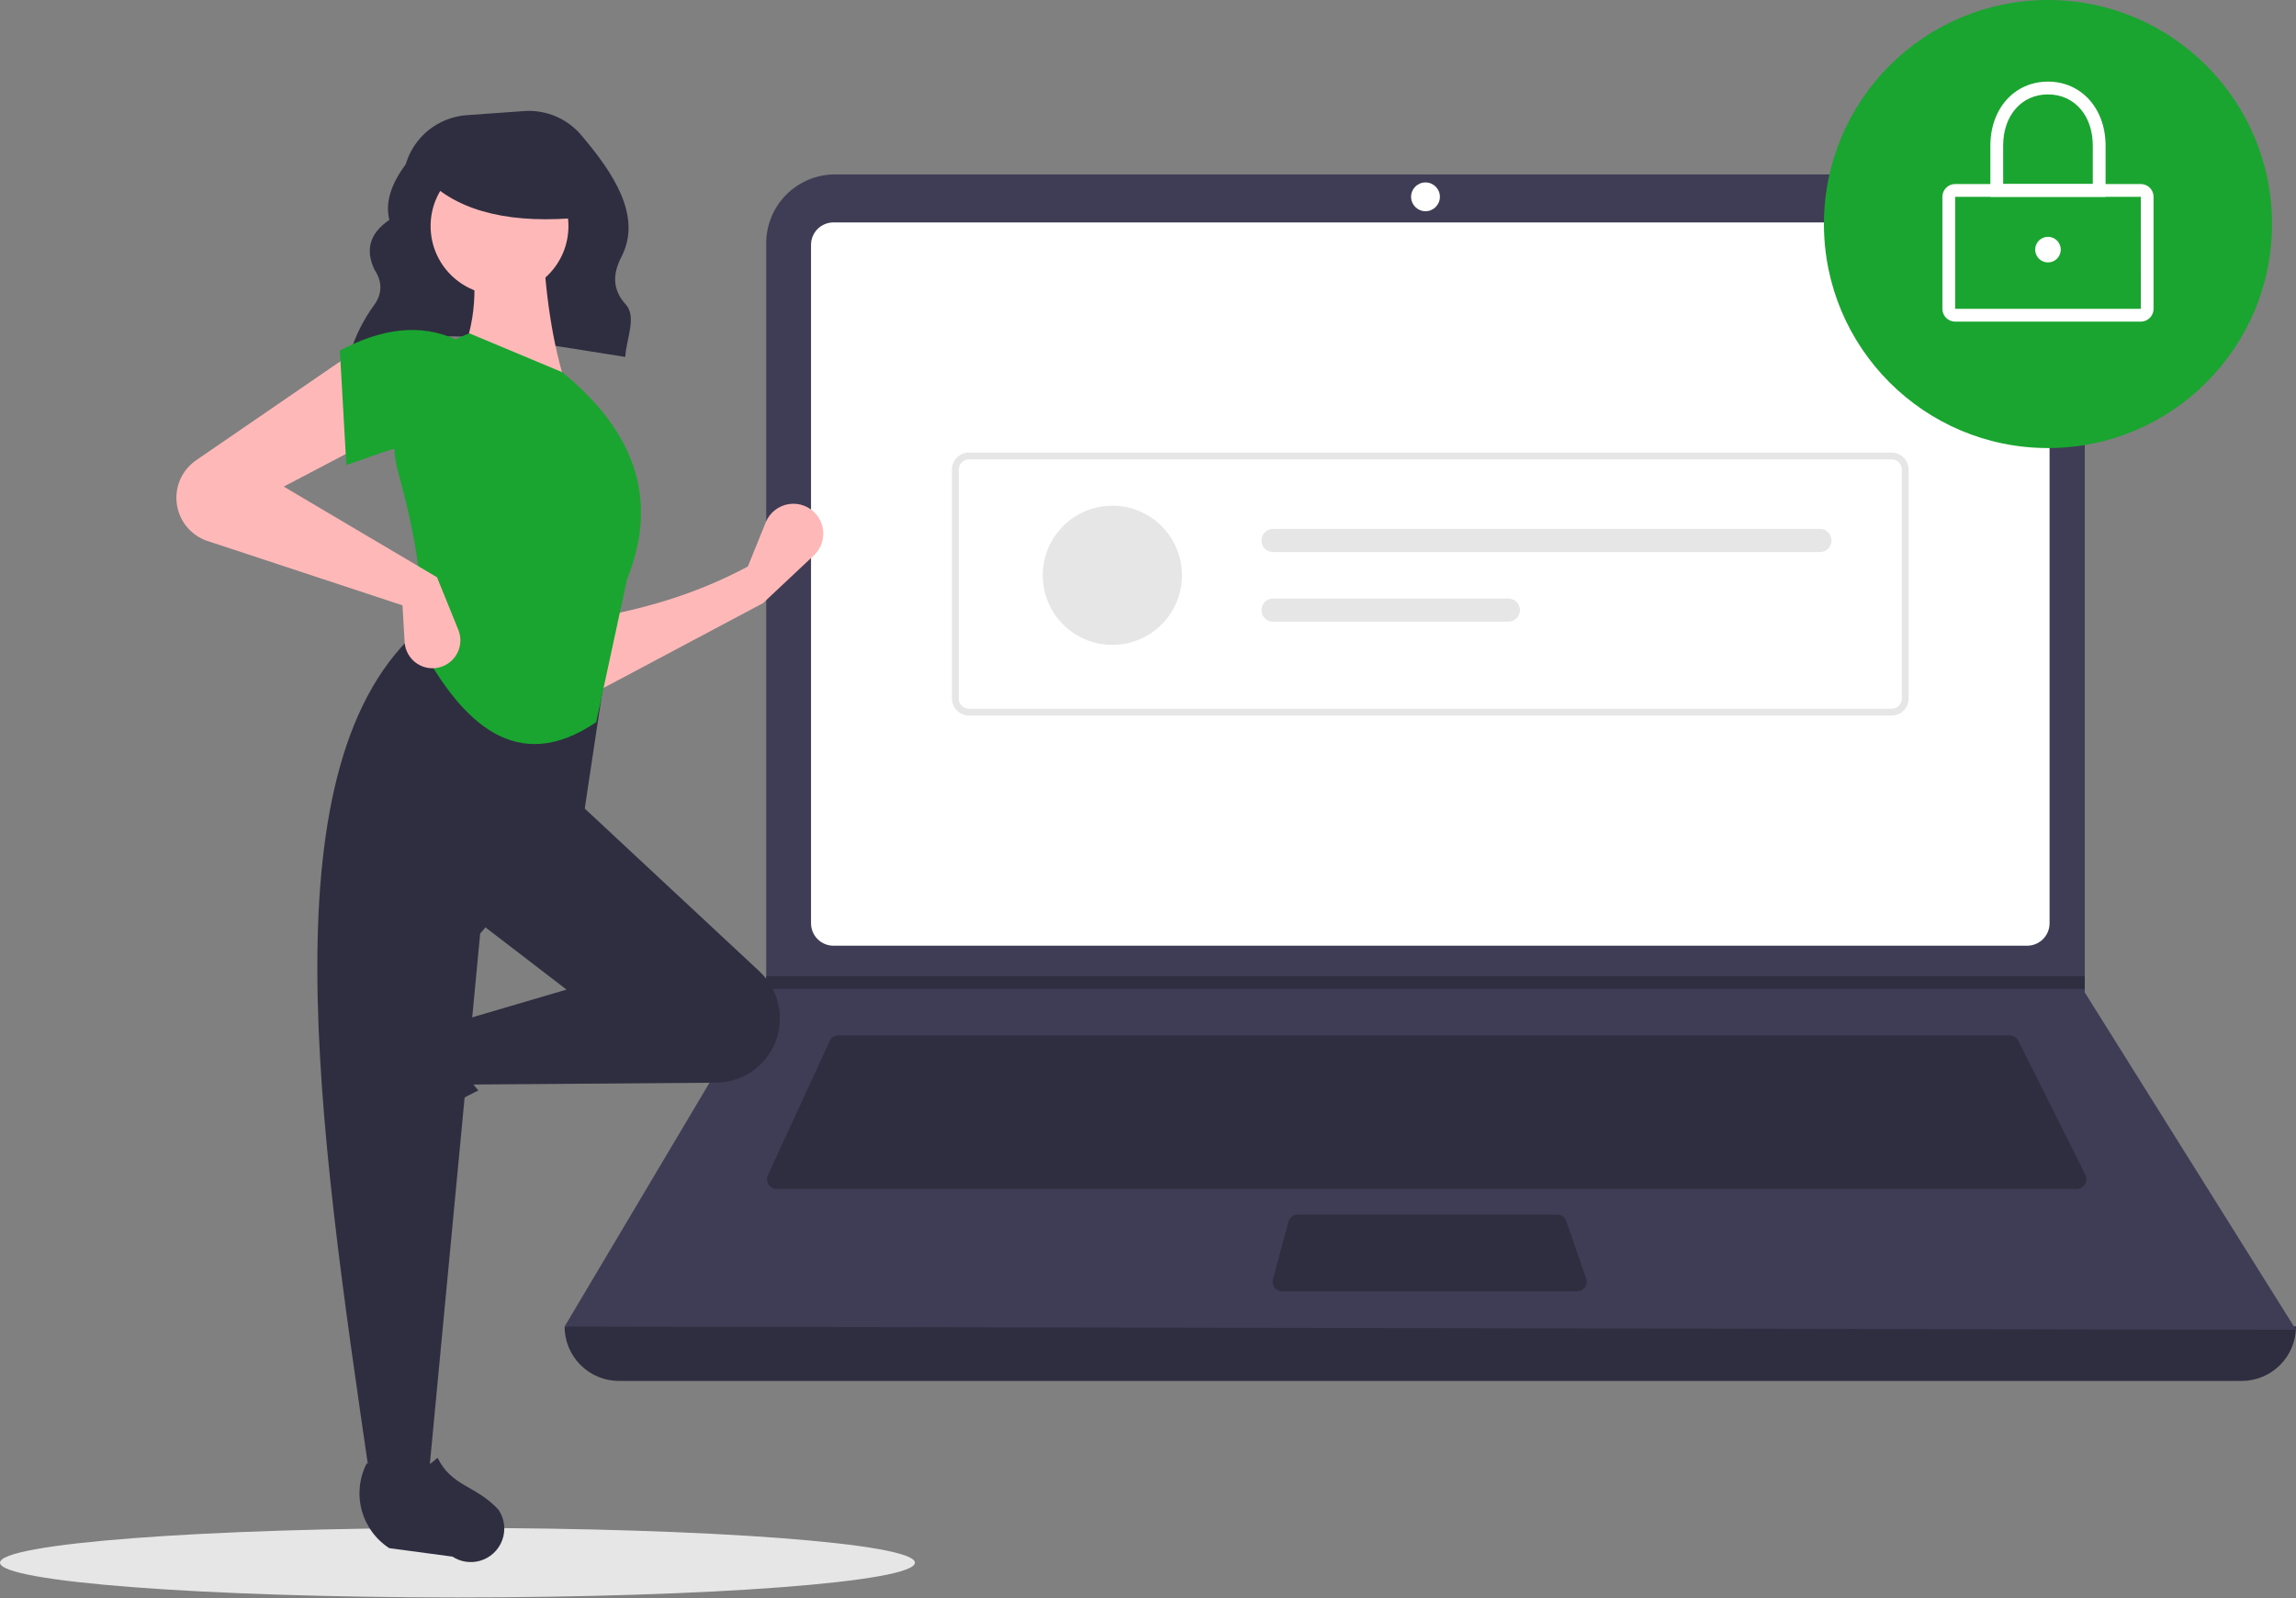<svg width="793" height="552" viewBox="0 0 793 552" fill="none" xmlns="http://www.w3.org/2000/svg">
<rect x="0" y="0" width="793" height="552" fill="#808080" stroke="none"/>
<g clip-path="url(#clip0_223_371)">
<path d="M158 551.731C245.261 551.731 316 546.359 316 539.731C316 533.104 245.261 527.731 158 527.731C70.739 527.731 0 533.104 0 539.731C0 546.359 70.739 551.731 158 551.731Z" fill="#E6E6E6"/>
<path d="M120.772 122.419C148.269 110.724 182.517 118.134 215.963 123.277C216.274 117.049 220.047 109.469 216.095 105.124C211.294 99.845 211.736 94.299 214.625 88.72C222.013 74.455 211.428 59.276 200.741 46.655C198.332 43.817 195.288 41.587 191.855 40.146C188.422 38.706 184.698 38.095 180.985 38.364L161.188 39.778C156.37 40.122 151.773 41.929 148.01 44.957C144.248 47.986 141.5 52.091 140.135 56.724C135.408 63.153 132.878 69.564 134.471 75.942C127.39 80.781 126.2 86.622 129.382 93.207C132.08 97.353 132.051 101.388 129.259 105.312C125.593 110.315 122.784 115.893 120.949 121.818L120.772 122.419Z" fill="#2F2E41"/>
<path d="M774.209 476.963H213.791C208.807 476.963 204.028 474.983 200.504 471.459C196.98 467.935 195 463.155 195 458.171C398.151 434.561 597.485 434.561 793 458.171C793 463.155 791.02 467.935 787.496 471.459C783.972 474.983 779.193 476.963 774.209 476.963Z" fill="#2F2E41"/>
<path d="M793 459.277L195 458.172L264.306 341.556L264.638 341.004V83.996C264.637 80.877 265.252 77.788 266.445 74.906C267.639 72.024 269.389 69.405 271.595 67.199C273.8 64.993 276.419 63.243 279.301 62.05C282.183 60.856 285.272 60.242 288.392 60.242H696.292C699.412 60.242 702.501 60.856 705.383 62.05C708.265 63.243 710.883 64.993 713.089 67.199C715.295 69.405 717.045 72.024 718.239 74.906C719.432 77.788 720.046 80.877 720.046 83.996V342.772L793 459.277Z" fill="#3F3D56"/>
<path d="M287.85 76.822C285.799 76.825 283.832 77.641 282.382 79.091C280.931 80.542 280.115 82.508 280.113 84.56V318.896C280.115 320.948 280.931 322.914 282.382 324.365C283.832 325.815 285.799 326.631 287.85 326.634H700.15C702.201 326.631 704.168 325.815 705.618 324.365C707.069 322.914 707.885 320.948 707.887 318.896V84.56C707.885 82.508 707.069 80.542 705.618 79.091C704.168 77.641 702.201 76.825 700.15 76.822H287.85Z" fill="white"/>
<path d="M289.578 357.584C288.944 357.585 288.324 357.767 287.79 358.109C287.256 358.451 286.831 358.939 286.565 359.514L265.21 405.939C264.977 406.444 264.876 407 264.914 407.555C264.953 408.11 265.13 408.646 265.43 409.114C265.73 409.582 266.143 409.968 266.631 410.235C267.119 410.501 267.666 410.641 268.222 410.641H717.314C717.879 410.641 718.435 410.497 718.929 410.222C719.423 409.946 719.838 409.549 720.135 409.068C720.432 408.588 720.601 408.039 720.627 407.474C720.652 406.909 720.532 406.348 720.279 405.842L697.067 359.417C696.793 358.865 696.37 358.401 695.846 358.077C695.322 357.753 694.718 357.582 694.102 357.584H289.578Z" fill="#2F2E41"/>
<path d="M492.342 72.954C495.089 72.954 497.316 70.727 497.316 67.98C497.316 65.233 495.089 63.006 492.342 63.006C489.595 63.006 487.368 65.233 487.368 67.98C487.368 70.727 489.595 72.954 492.342 72.954Z" fill="white"/>
<path d="M448.2 419.484C447.471 419.485 446.763 419.726 446.184 420.169C445.605 420.613 445.189 421.234 444.998 421.938L439.642 441.834C439.509 442.326 439.492 442.841 439.59 443.341C439.689 443.84 439.902 444.31 440.211 444.714C440.521 445.118 440.919 445.445 441.376 445.671C441.832 445.896 442.334 446.013 442.843 446.013H544.717C545.246 446.013 545.767 445.887 546.237 445.644C546.707 445.402 547.112 445.051 547.418 444.62C547.725 444.19 547.924 443.692 547.999 443.169C548.074 442.645 548.023 442.112 547.85 441.612L540.963 421.716C540.737 421.064 540.314 420.499 539.752 420.099C539.191 419.7 538.519 419.485 537.829 419.484H448.2Z" fill="#2F2E41"/>
<path d="M720.046 337.135V341.556H264.306L264.649 341.004V337.135H720.046Z" fill="#2F2E41"/>
<path d="M707.335 154.75C750.068 154.75 784.71 120.108 784.71 77.375C784.71 34.642 750.068 0 707.335 0C664.602 0 629.959 34.642 629.959 77.375C629.959 120.108 664.602 154.75 707.335 154.75Z" fill="#19A52F"/>
<path d="M739.39 111.089H675.279C674.107 111.088 672.983 110.622 672.154 109.793C671.325 108.964 670.859 107.84 670.858 106.668V67.98C670.859 66.808 671.325 65.684 672.154 64.855C672.983 64.026 674.107 63.56 675.279 63.559H739.39C740.562 63.56 741.686 64.026 742.515 64.855C743.344 65.684 743.81 66.808 743.811 67.98V106.668C743.81 107.84 743.344 108.964 742.515 109.793C741.686 110.622 740.562 111.088 739.39 111.089ZM675.279 67.98V106.668H739.393L739.39 67.98L675.279 67.98Z" fill="white"/>
<path d="M727.231 67.98H687.438V50.294C687.438 37.484 695.806 28.186 707.334 28.186C718.863 28.186 727.231 37.484 727.231 50.294L727.231 67.98ZM691.859 63.558H722.81V50.294C722.81 39.881 716.446 32.608 707.335 32.608C698.223 32.608 691.859 39.881 691.859 50.294L691.859 63.558Z" fill="white"/>
<path d="M707.335 90.64C709.776 90.64 711.756 88.66 711.756 86.218C711.756 83.776 709.776 81.797 707.335 81.797C704.893 81.797 702.913 83.776 702.913 86.218C702.913 88.66 704.893 90.64 707.335 90.64Z" fill="white"/>
<path d="M653.32 247.149H334.68C333.116 247.147 331.616 246.525 330.51 245.419C329.403 244.313 328.781 242.813 328.779 241.248V162.207C328.781 160.643 329.403 159.143 330.51 158.037C331.616 156.931 333.116 156.308 334.68 156.307H653.32C654.884 156.308 656.384 156.931 657.49 158.037C658.596 159.143 659.219 160.643 659.221 162.207V241.248C659.219 242.813 658.596 244.313 657.49 245.419C656.384 246.525 654.884 247.147 653.32 247.149ZM334.68 158.667C333.741 158.668 332.841 159.041 332.178 159.705C331.514 160.369 331.141 161.269 331.14 162.207V241.248C331.141 242.187 331.514 243.087 332.178 243.751C332.841 244.414 333.741 244.788 334.68 244.789H653.32C654.259 244.788 655.158 244.414 655.822 243.751C656.486 243.087 656.859 242.187 656.86 241.248V162.207C656.859 161.269 656.486 160.369 655.822 159.705C655.158 159.041 654.259 158.668 653.32 158.667L334.68 158.667Z" fill="#E6E6E6"/>
<path d="M384.19 222.732C397.465 222.732 408.227 211.971 408.227 198.696C408.227 185.421 397.465 174.659 384.19 174.659C370.915 174.659 360.154 185.421 360.154 198.696C360.154 211.971 370.915 222.732 384.19 222.732Z" fill="#E6E6E6"/>
<path d="M439.703 182.671C439.176 182.67 438.655 182.773 438.168 182.974C437.681 183.175 437.239 183.47 436.866 183.842C436.494 184.214 436.198 184.656 435.996 185.142C435.794 185.629 435.691 186.15 435.691 186.677C435.691 187.204 435.794 187.725 435.996 188.211C436.198 188.698 436.494 189.14 436.866 189.512C437.239 189.884 437.681 190.179 438.168 190.38C438.655 190.581 439.176 190.684 439.703 190.683H628.561C629.623 190.683 630.642 190.261 631.393 189.51C632.145 188.758 632.567 187.739 632.567 186.677C632.567 185.614 632.145 184.596 631.393 183.844C630.642 183.093 629.623 182.671 628.561 182.671H439.703Z" fill="#E6E6E6"/>
<path d="M439.703 206.708C438.641 206.708 437.622 207.13 436.87 207.881C436.119 208.633 435.697 209.652 435.697 210.714C435.697 211.777 436.119 212.796 436.87 213.547C437.622 214.298 438.641 214.72 439.703 214.72H520.969C522.032 214.72 523.05 214.298 523.802 213.547C524.553 212.796 524.975 211.777 524.975 210.714C524.975 209.652 524.553 208.633 523.802 207.881C523.05 207.13 522.032 206.708 520.969 206.708H439.703Z" fill="#E6E6E6"/>
<path d="M263.522 208.328L204.619 239.644L203.873 213.547C223.099 210.338 241.39 204.75 258.303 195.653L264.463 180.433C265.134 178.774 266.225 177.319 267.629 176.209C269.033 175.1 270.701 174.375 272.47 174.105C274.238 173.834 276.047 174.029 277.717 174.669C279.388 175.309 280.864 176.372 282 177.755C283.661 179.778 284.492 182.356 284.323 184.969C284.154 187.581 282.999 190.031 281.091 191.824L263.522 208.328Z" fill="#FFB8B8"/>
<path d="M119.598 389.133C119.168 387.557 119.077 385.908 119.33 384.294C119.584 382.68 120.176 381.138 121.067 379.77L134.007 359.912C137.067 355.215 141.763 351.823 147.184 350.393C152.604 348.963 158.363 349.597 163.342 352.173C157.904 361.429 158.662 369.55 165.22 376.606C155.039 381.576 145.63 387.991 137.284 395.651C135.76 396.69 134.01 397.35 132.18 397.575C130.35 397.801 128.492 397.586 126.762 396.948C125.031 396.31 123.479 395.268 122.232 393.909C120.986 392.55 120.083 390.912 119.598 389.133Z" fill="#2F2E41"/>
<path d="M266.205 363.169C264.247 366.432 261.483 369.137 258.178 371.025C254.874 372.912 251.139 373.919 247.334 373.948L161.374 374.599L157.646 352.976L195.672 341.792L163.61 317.187L198.654 276.179L262.304 335.503C266.024 338.97 268.441 343.61 269.151 348.645C269.861 353.681 268.821 358.808 266.205 363.169Z" fill="#2F2E41"/>
<path d="M147.953 511.046H127.821C109.746 387.148 91.347 262.904 145.716 216.53L209.838 226.969L201.636 281.398L165.847 322.407L147.953 511.046Z" fill="#2F2E41"/>
<path d="M165.649 539.112C164.073 539.542 162.424 539.633 160.81 539.38C159.196 539.127 157.655 538.535 156.286 537.643L134.427 534.705C129.73 531.645 126.338 526.949 124.907 521.529C123.477 516.108 124.111 510.35 126.686 505.371C135.943 510.808 144.063 510.05 151.12 503.491C156.106 513.559 164.321 512.945 172.166 521.426C173.205 522.95 173.865 524.7 174.091 526.53C174.316 528.36 174.101 530.218 173.464 531.948C172.826 533.678 171.784 535.231 170.425 536.477C169.066 537.724 167.428 538.627 165.649 539.112Z" fill="#2F2E41"/>
<path d="M195.672 133.767L158.391 124.82C164.583 112.146 165.093 98.044 162.119 83.066L187.47 82.32C188.264 100.946 190.667 118.347 195.672 133.767Z" fill="#FFB8B8"/>
<path d="M205.918 249.418C178.779 267.911 159.603 250.051 144.97 222.495C147.004 205.633 143.711 185.454 137.614 163.528C134.902 153.857 135.914 143.521 140.451 134.561C144.988 125.6 152.719 118.666 162.119 115.127L194.18 128.548C221.404 150.738 226.762 174.775 216.549 200.126L205.918 249.418Z" fill="#19A52F"/>
<path d="M127.821 152.408L97.997 168.066L150.935 199.381L158.301 217.551C158.793 218.763 159.032 220.063 159.005 221.372C158.978 222.68 158.684 223.969 158.143 225.16C157.601 226.352 156.822 227.42 155.854 228.3C154.886 229.181 153.749 229.855 152.512 230.282C151.106 230.766 149.606 230.919 148.131 230.728C146.656 230.537 145.245 230.006 144.009 229.179C142.773 228.351 141.745 227.249 141.006 225.958C140.268 224.667 139.838 223.222 139.75 221.737L139.005 209.074L71.722 186.87C69.455 186.122 67.388 184.868 65.677 183.203C63.967 181.538 62.658 179.505 61.849 177.259C60.67 173.985 60.61 170.413 61.678 167.101C62.746 163.789 64.882 160.925 67.752 158.956L121.856 121.838L127.821 152.408Z" fill="#FFB8B8"/>
<path d="M157.646 155.39C145.207 149.939 133.896 155.86 119.62 160.609L117.383 121.092C131.559 113.536 145.075 111.499 157.646 117.364L157.646 155.39Z" fill="#19A52F"/>
<path d="M172.525 101.894C185.671 101.894 196.327 91.238 196.327 78.092C196.327 64.947 185.671 54.29 172.525 54.29C159.379 54.29 148.723 64.947 148.723 78.092C148.723 91.238 159.379 101.894 172.525 101.894Z" fill="#FFB8B8"/>
<path d="M201 75.089C177.434 77.397 159.477 73.543 148 62.569V53.731H199L201 75.089Z" fill="#2F2E41"/>
</g>
<defs>
<clipPath id="clip0_223_371">
<rect width="793" height="551.732" fill="white"/>
</clipPath>
</defs>
</svg>
